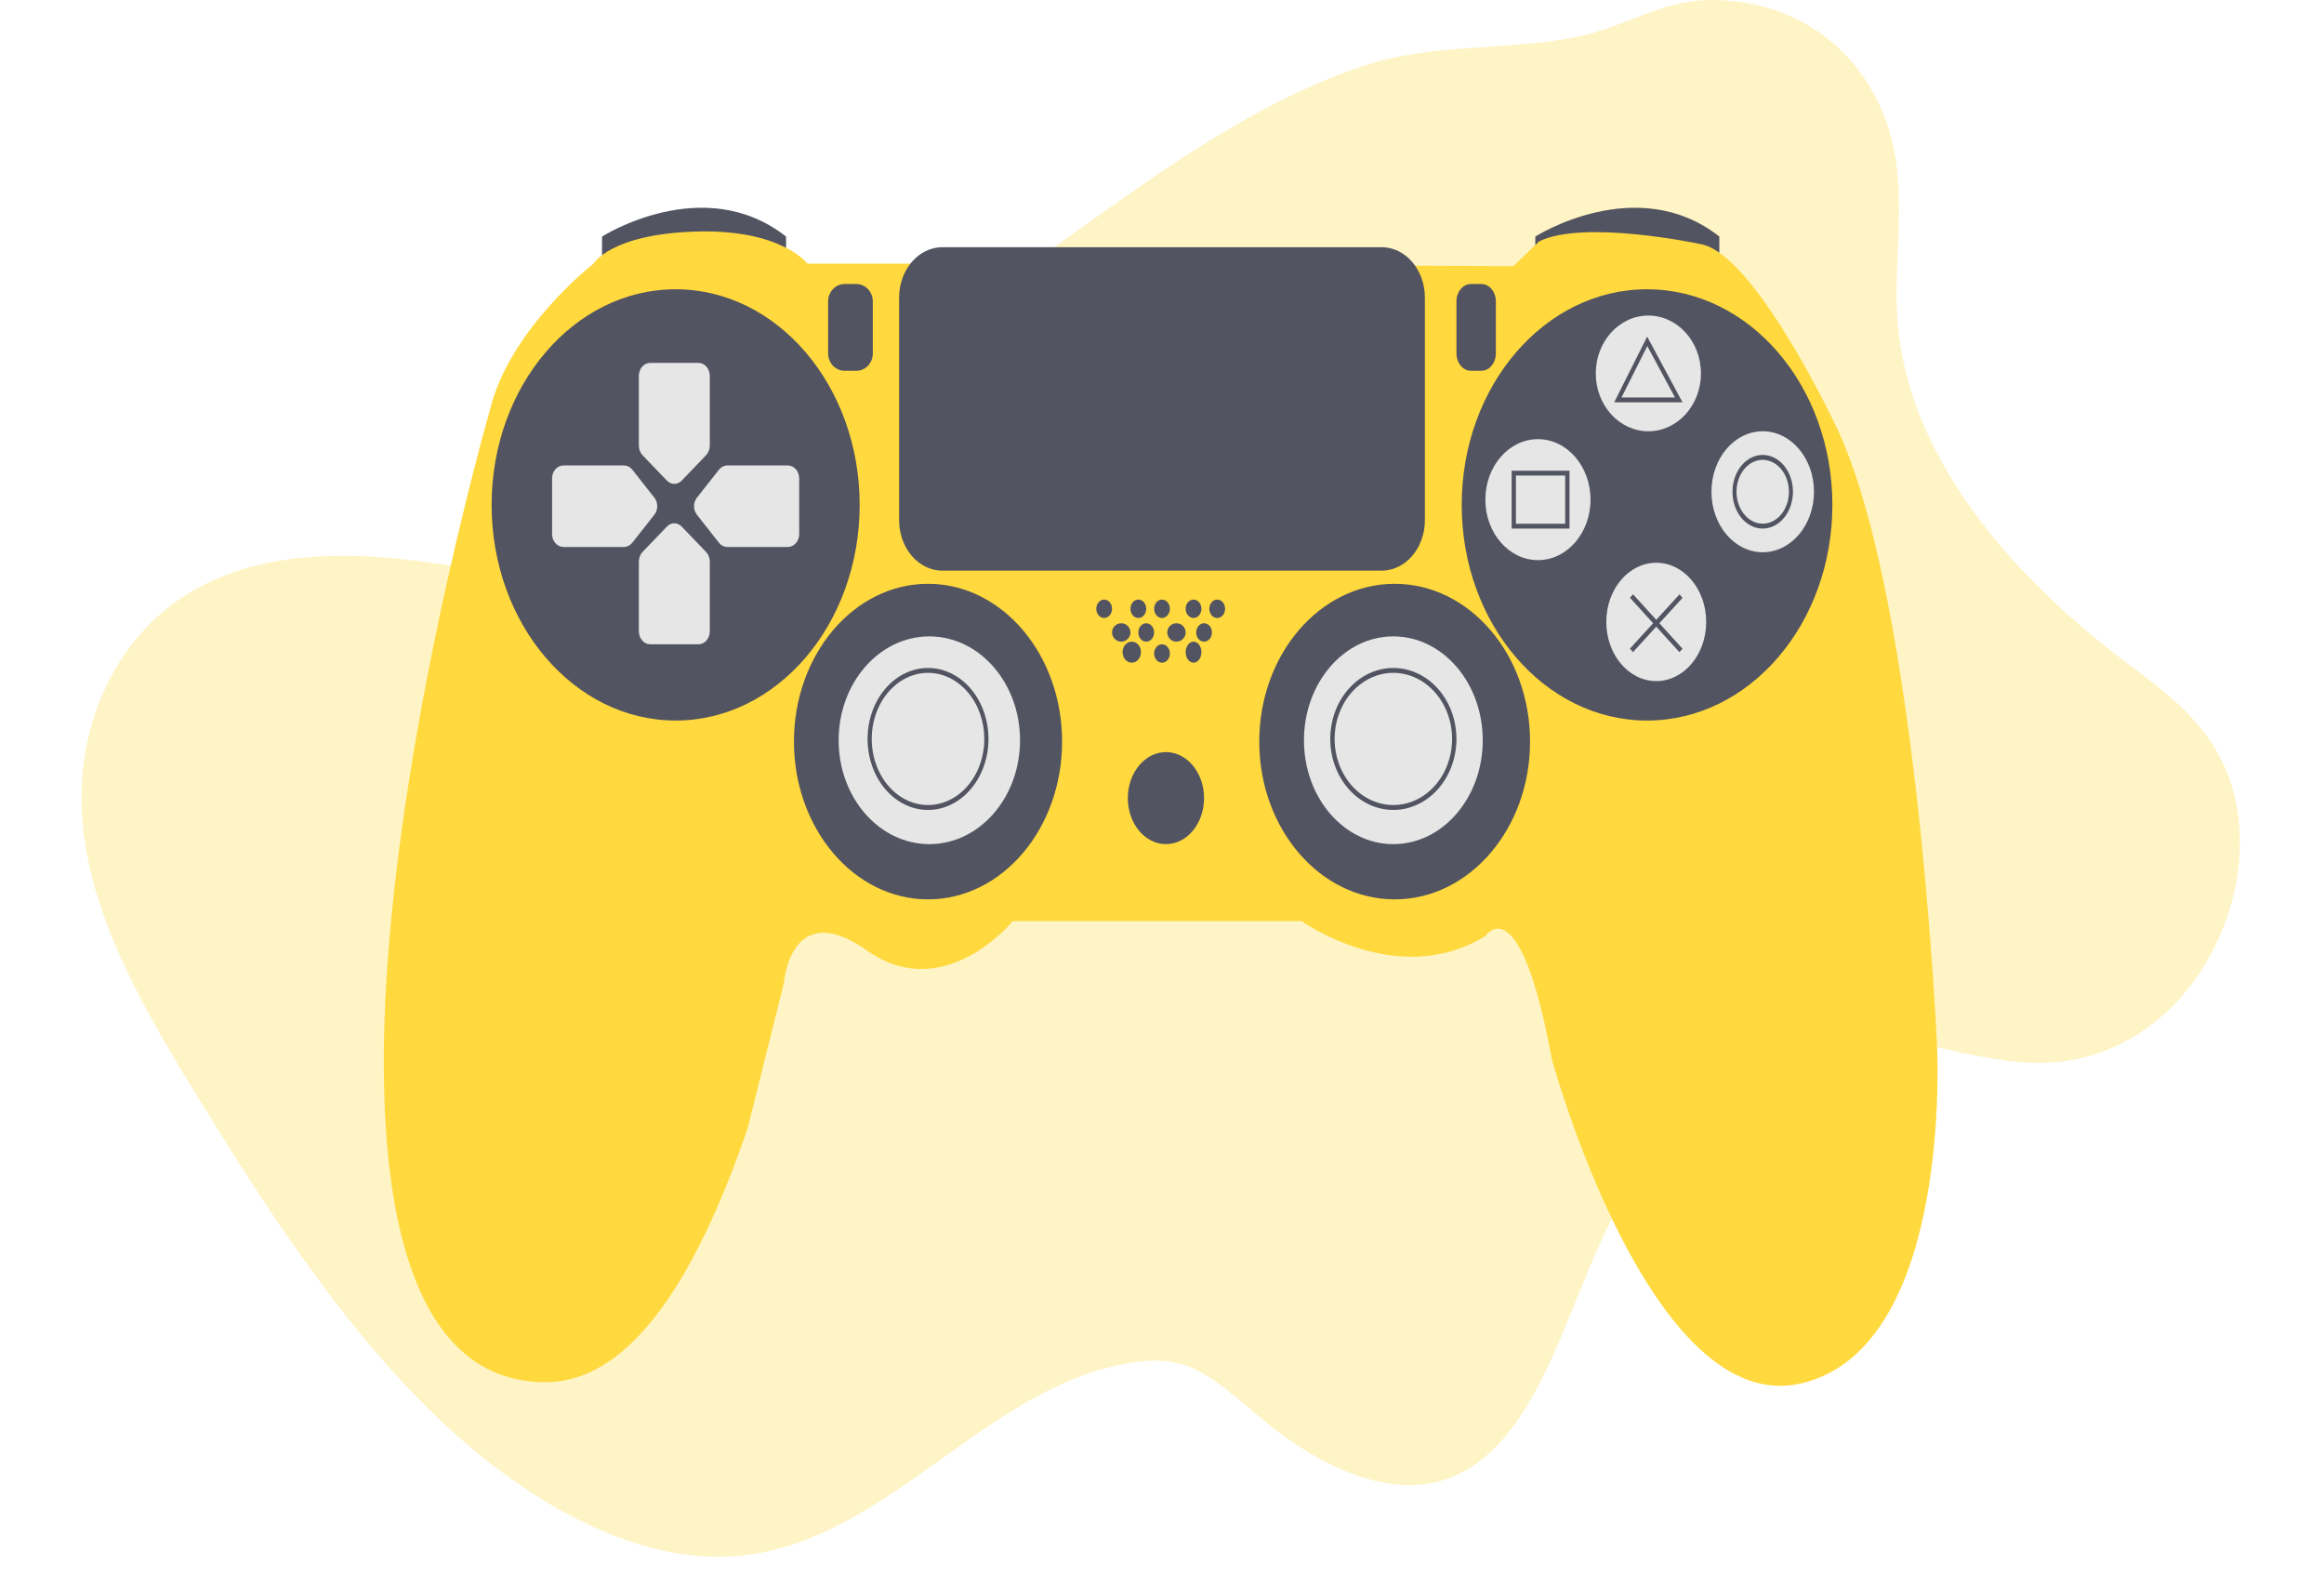 <svg width="884" height="605" viewBox="0 0 884 605" fill="none" xmlns="http://www.w3.org/2000/svg">
<path opacity="0.3" d="M722.022 124.973C727.401 177.912 769.315 222.285 808.894 252.035C822.137 261.997 836.436 272.264 844.786 288.65C854.991 308.643 853.195 332.221 846.655 350.117C834.743 382.742 808.089 403.514 777.259 404.154C750.657 404.719 722.155 391.278 695.707 392.811C651.443 395.344 622.313 438.717 603.499 484.654C590.198 517.15 577.303 555.122 547.708 563.223C526.884 568.945 502.188 557.716 481.334 540.675C471.262 532.444 461.33 522.604 450.298 519.011C443.75 516.875 437.27 517.134 431.085 518.057C374.546 526.517 337.199 587.466 279.656 591.76C240.794 594.689 198.23 570.47 163.321 536.075C128.413 501.68 99.962 457.673 72.99 413.545C53.822 382.185 34.269 347.821 31.364 312.137C28.253 274.377 45.405 242.675 69.621 226.953C93.836 211.232 124.304 209.409 154.402 212.796C192.045 217.014 232.244 228.715 264.773 213.703C286.942 203.482 302.897 181.902 320.144 163.091C348.964 131.648 382.505 107.1 416.165 83.186C448.384 60.302 481.194 37.692 518.142 25.213C544.331 16.357 572.16 19.347 599.066 14.205C616.609 10.857 631.196 0.475 649.626 0.025C672.327 -0.57 700.341 9.506 714.573 39.233C728.126 67.465 719.162 96.879 722.022 124.973Z" fill="#FFD93D"/>
<path d="M229 100V89.957C229 89.957 267.621 65.304 299 89.957V99.087L229 100Z" fill="#535461"/>
<path d="M584 100V89.957C584 89.957 622.621 65.304 654 89.957V99.087L584 100Z" fill="#535461"/>
<path d="M345.377 100.265H307.132C307.132 100.265 297.367 87.108 264.818 88.048C232.268 88.988 225.759 100.265 225.759 100.265C225.759 100.265 193.617 125.169 186.293 156.182C186.293 156.182 146.827 292.919 146.014 400.054C145.2 507.189 181.004 522.225 199.719 525.044C218.436 527.864 251.798 524.105 284.347 429.187L298.181 373.74C298.181 373.74 300.622 340.848 329.916 361.523C359.21 382.198 385.25 350.246 385.25 350.246H495.103C495.103 350.246 531.72 376.559 565.084 355.884C565.084 355.884 578.103 336.149 590.309 402.873C590.309 402.873 627.74 540.08 685.515 525.984C743.29 511.887 736.78 397.234 736.78 397.234C736.78 397.234 729.05 221.966 697.314 159.941C697.314 159.941 666.799 95.566 646.456 92.747C646.456 92.747 602.515 83.349 585.427 91.807L575.662 101.205L345.377 100.265Z" fill="#FFD93D"/>
<path d="M257 274C295.66 274 327 237.288 327 192C327 146.712 295.66 110 257 110C218.34 110 187 146.712 187 192C187 237.288 218.34 274 257 274Z" fill="#535461"/>
<path d="M626.5 274C665.436 274 697 237.288 697 192C697 146.712 665.436 110 626.5 110C587.564 110 556 146.712 556 192C556 237.288 587.564 274 626.5 274Z" fill="#535461"/>
<path d="M268.523 173.153L259.314 182.745C258.535 183.554 257.531 184 256.492 184C255.453 184 254.449 183.554 253.669 182.745L244.444 173.153C243.994 172.685 243.631 172.11 243.382 171.465C243.133 170.821 243.003 170.122 243 169.413V143.02C243.002 141.688 243.453 140.411 244.254 139.47C245.054 138.529 246.14 138 247.271 138H265.729C266.86 137.998 267.945 138.524 268.746 139.464C269.547 140.403 269.998 141.68 270 143.011V169.395C269.995 170.109 269.861 170.813 269.606 171.461C269.351 172.109 268.982 172.686 268.523 173.153Z" fill="#E6E6E6"/>
<path d="M268.523 209.842L259.314 200.255C258.535 199.446 257.531 199 256.492 199C255.453 199 254.45 199.446 253.67 200.255L244.445 209.851C243.994 210.319 243.632 210.895 243.383 211.539C243.134 212.184 243.003 212.884 243 213.592V239.968C242.998 241.3 243.445 242.579 244.243 243.522C245.041 244.466 246.125 244.998 247.256 245H265.729C266.86 245.002 267.945 244.475 268.746 243.535C269.547 242.595 269.998 241.319 270 239.987V213.602C269.995 212.887 269.861 212.183 269.606 211.534C269.351 210.886 268.982 210.309 268.523 209.842Z" fill="#E6E6E6"/>
<path d="M240.562 206.323L248.908 195.731C249.612 194.836 250 193.684 250 192.491C250 191.298 249.612 190.146 248.908 189.251L240.562 178.659C240.155 178.141 239.654 177.726 239.093 177.441C238.532 177.154 237.925 177.004 237.308 177H214.368C213.209 177.002 212.098 177.52 211.279 178.44C210.46 179.359 210 180.605 210 181.904V203.096C209.998 204.394 210.456 205.64 211.274 206.56C212.092 207.48 213.202 207.998 214.36 208H237.316C237.932 207.993 238.54 207.839 239.099 207.551C239.658 207.262 240.157 206.843 240.562 206.323Z" fill="#E6E6E6"/>
<path d="M273.422 206.332L265.094 195.731C264.389 194.836 264 193.685 264 192.491C264 191.298 264.389 190.145 265.094 189.251L273.438 178.659C273.845 178.141 274.346 177.725 274.906 177.44C275.466 177.153 276.075 177.004 276.691 177H299.625C300.783 176.998 301.894 177.511 302.715 178.427C303.536 179.344 303.998 180.588 304 181.886V203.096C304.002 204.394 303.544 205.64 302.727 206.56C301.909 207.48 300.799 207.998 299.641 208H276.699C276.078 207.999 275.465 207.85 274.9 207.562C274.335 207.274 273.831 206.855 273.422 206.332Z" fill="#E6E6E6"/>
<path d="M353 342C381.166 342 404 315.137 404 282C404 248.863 381.166 222 353 222C324.834 222 302 248.863 302 282C302 315.137 324.834 342 353 342Z" fill="#535461"/>
<path d="M530.5 342C558.942 342 582 315.137 582 282C582 248.863 558.942 222 530.5 222C502.058 222 479 248.863 479 282C479 315.137 502.058 342 530.5 342Z" fill="#535461"/>
<path d="M353.5 321C372.554 321 388 303.315 388 281.5C388 259.685 372.554 242 353.5 242C334.446 242 319 259.685 319 281.5C319 303.315 334.446 321 353.5 321Z" fill="#E6E6E6"/>
<path d="M353 308C348.451 308 344.004 306.416 340.222 303.45C336.439 300.483 333.492 296.266 331.751 291.333C330.01 286.399 329.554 280.97 330.442 275.733C331.33 270.495 333.52 265.684 336.736 261.908C339.953 258.132 344.051 255.56 348.513 254.519C352.974 253.477 357.599 254.011 361.802 256.055C366.004 258.099 369.596 261.559 372.124 265.999C374.651 270.439 376 275.66 376 281C375.993 288.159 373.568 295.021 369.256 300.083C364.944 305.144 359.098 307.992 353 308ZM353 255.862C348.765 255.862 344.625 257.337 341.103 260.099C337.582 262.861 334.837 266.787 333.216 271.38C331.596 275.973 331.171 281.028 331.998 285.904C332.824 290.78 334.863 295.26 337.859 298.775C340.853 302.291 344.669 304.685 348.822 305.655C352.977 306.625 357.282 306.127 361.195 304.225C365.108 302.322 368.452 299.1 370.805 294.966C373.158 290.832 374.414 285.972 374.414 281C374.407 274.335 372.15 267.946 368.135 263.233C364.121 258.521 358.678 255.87 353 255.862Z" fill="#535461"/>
<path d="M530 321C548.778 321 564 303.315 564 281.5C564 259.685 548.778 242 530 242C511.222 242 496 259.685 496 281.5C496 303.315 511.222 321 530 321Z" fill="#E6E6E6"/>
<path d="M530 308C525.253 308 520.613 306.416 516.666 303.45C512.719 300.483 509.643 296.266 507.827 291.333C506.01 286.399 505.535 280.97 506.461 275.733C507.387 270.495 509.673 265.684 513.03 261.908C516.386 258.132 520.662 255.56 525.318 254.519C529.974 253.477 534.799 254.011 539.184 256.055C543.57 258.099 547.318 261.559 549.956 265.999C552.593 270.439 554 275.66 554 281C553.993 288.159 551.461 295.021 546.963 300.083C542.463 305.144 536.363 307.992 530 308ZM530 255.862C525.581 255.862 521.26 257.337 517.586 260.099C513.911 262.861 511.047 266.787 509.356 271.38C507.664 275.973 507.222 281.028 508.085 285.904C508.946 290.78 511.075 295.26 514.199 298.775C517.325 302.291 521.306 304.685 525.64 305.655C529.975 306.625 534.468 306.127 538.551 304.225C542.634 302.322 546.124 299.1 548.579 294.966C551.034 290.832 552.345 285.972 552.345 281C552.338 274.335 549.982 267.946 545.793 263.233C541.604 258.521 535.924 255.87 530 255.862Z" fill="#535461"/>
<path d="M443.5 321C451.508 321 458 313.165 458 303.5C458 293.835 451.508 286 443.5 286C435.492 286 429 293.835 429 303.5C429 313.165 435.492 321 443.5 321Z" fill="#535461"/>
<path d="M420 235C421.657 235 423 233.433 423 231.5C423 229.567 421.657 228 420 228C418.343 228 417 229.567 417 231.5C417 233.433 418.343 235 420 235Z" fill="#535461"/>
<path d="M433 235C434.657 235 436 233.433 436 231.5C436 229.567 434.657 228 433 228C431.343 228 430 229.567 430 231.5C430 233.433 431.343 235 433 235Z" fill="#535461"/>
<path d="M430.5 252C432.433 252 434 250.209 434 248C434 245.791 432.433 244 430.5 244C428.567 244 427 245.791 427 248C427 250.209 428.567 252 430.5 252Z" fill="#535461"/>
<path d="M442 252C443.657 252 445 250.433 445 248.5C445 246.567 443.657 245 442 245C440.343 245 439 246.567 439 248.5C439 250.433 440.343 252 442 252Z" fill="#535461"/>
<path d="M454 252C455.657 252 457 250.209 457 248C457 245.791 455.657 244 454 244C452.343 244 451 245.791 451 248C451 250.209 452.343 252 454 252Z" fill="#535461"/>
<path d="M426.5 244C428.433 244 430 242.433 430 240.5C430 238.567 428.433 237 426.5 237C424.567 237 423 238.567 423 240.5C423 242.433 424.567 244 426.5 244Z" fill="#535461"/>
<path d="M436 244C437.657 244 439 242.433 439 240.5C439 238.567 437.657 237 436 237C434.343 237 433 238.567 433 240.5C433 242.433 434.343 244 436 244Z" fill="#535461"/>
<path d="M447.5 244C449.433 244 451 242.433 451 240.5C451 238.567 449.433 237 447.5 237C445.567 237 444 238.567 444 240.5C444 242.433 445.567 244 447.5 244Z" fill="#535461"/>
<path d="M458 244C459.657 244 461 242.433 461 240.5C461 238.567 459.657 237 458 237C456.343 237 455 238.567 455 240.5C455 242.433 456.343 244 458 244Z" fill="#535461"/>
<path d="M442 235C443.657 235 445 233.433 445 231.5C445 229.567 443.657 228 442 228C440.343 228 439 229.567 439 231.5C439 233.433 440.343 235 442 235Z" fill="#535461"/>
<path d="M454 235C455.657 235 457 233.433 457 231.5C457 229.567 455.657 228 454 228C452.343 228 451 229.567 451 231.5C451 233.433 452.343 235 454 235Z" fill="#535461"/>
<path d="M463 235C464.657 235 466 233.433 466 231.5C466 229.567 464.657 228 463 228C461.343 228 460 229.567 460 231.5C460 233.433 461.343 235 463 235Z" fill="#535461"/>
<path d="M321.258 108C319.598 108.002 318.008 108.696 316.835 109.931C315.661 111.166 315.002 112.84 315 114.587V134.413C315.002 136.16 315.661 137.834 316.835 139.069C318.008 140.304 319.598 140.998 321.258 141H325.742C327.402 140.998 328.992 140.304 330.165 139.069C331.339 137.834 331.998 136.16 332 134.413V114.587C331.998 112.84 331.339 111.166 330.165 109.931C328.992 108.696 327.402 108.002 325.742 108H321.258Z" fill="#535461"/>
<path d="M559.521 108C558.057 108.002 556.654 108.696 555.619 109.931C554.584 111.166 554.002 112.84 554 114.587V134.413C554.002 136.16 554.584 137.834 555.619 139.069C556.654 140.304 558.057 140.998 559.521 141H563.479C564.943 140.998 566.346 140.304 567.381 139.069C568.416 137.834 568.998 136.16 569 134.413V114.587C568.998 112.84 568.416 111.166 567.381 109.931C566.346 108.696 564.943 108.002 563.479 108H559.521Z" fill="#535461"/>
<path d="M627 164C638.045 164 647 154.15 647 142C647 129.85 638.045 120 627 120C615.955 120 607 129.85 607 142C607 154.15 615.955 164 627 164Z" fill="#E6E6E6"/>
<path d="M585 213C596.046 213 605 202.703 605 190C605 177.297 596.046 167 585 167C573.954 167 565 177.297 565 190C565 202.703 573.954 213 585 213Z" fill="#E6E6E6"/>
<path d="M670.5 210C681.269 210 690 199.703 690 187C690 174.297 681.269 164 670.5 164C659.731 164 651 174.297 651 187C651 199.703 659.731 210 670.5 210Z" fill="#E6E6E6"/>
<path d="M630 259C640.493 259 649 248.927 649 236.5C649 224.073 640.493 214 630 214C619.507 214 611 224.073 611 236.5C611 248.927 619.507 259 630 259Z" fill="#E6E6E6"/>
<path d="M358.448 94C354.087 94.006 349.906 96.025 346.823 99.614C343.739 103.203 342.005 108.069 342 113.145V197.855C342.005 202.931 343.739 207.797 346.823 211.386C349.906 214.975 354.087 216.994 358.448 217H525.552C529.913 216.994 534.094 214.975 537.177 211.386C540.261 207.797 541.995 202.931 542 197.855V113.145C541.995 108.069 540.261 103.203 537.177 99.614C534.094 96.025 529.913 94.006 525.552 94H358.448Z" fill="#535461"/>
<path d="M640 153H614L626.552 128L640 153ZM616.782 151.144H637.117L626.599 131.59L616.782 151.144Z" fill="#535461"/>
<path d="M597 201H575V179H597V201ZM576.63 199.167H595.37V180.833H576.63V199.167Z" fill="#535461"/>
<path d="M670.5 201C668.225 201 666.002 200.179 664.111 198.641C662.22 197.102 660.746 194.916 659.875 192.358C659.005 189.799 658.777 186.984 659.221 184.268C659.665 181.553 660.76 179.059 662.368 177.1C663.977 175.143 666.025 173.809 668.256 173.269C670.487 172.729 672.799 173.006 674.901 174.066C677.002 175.125 678.799 176.92 680.062 179.222C681.326 181.524 682 184.231 682 187C681.996 190.712 680.784 194.27 678.628 196.895C676.472 199.519 673.549 200.996 670.5 201ZM670.5 174.866C668.529 174.866 666.602 175.578 664.963 176.911C663.324 178.244 662.046 180.139 661.292 182.357C660.537 184.574 660.34 187.013 660.725 189.367C661.109 191.72 662.058 193.883 663.452 195.58C664.846 197.277 666.622 198.432 668.555 198.9C670.489 199.369 672.493 199.128 674.314 198.21C676.135 197.292 677.692 195.736 678.787 193.741C679.883 191.745 680.466 189.4 680.466 187C680.463 183.783 679.413 180.699 677.544 178.424C675.676 176.15 673.143 174.87 670.5 174.866Z" fill="#535461"/>
<path d="M621.183 226L620 227.301L638.817 248L640 246.699L621.183 226Z" fill="#535461"/>
<path d="M638.866 226L620 246.644L621.135 248L640 227.356L638.866 226Z" fill="#535461"/>
</svg>
